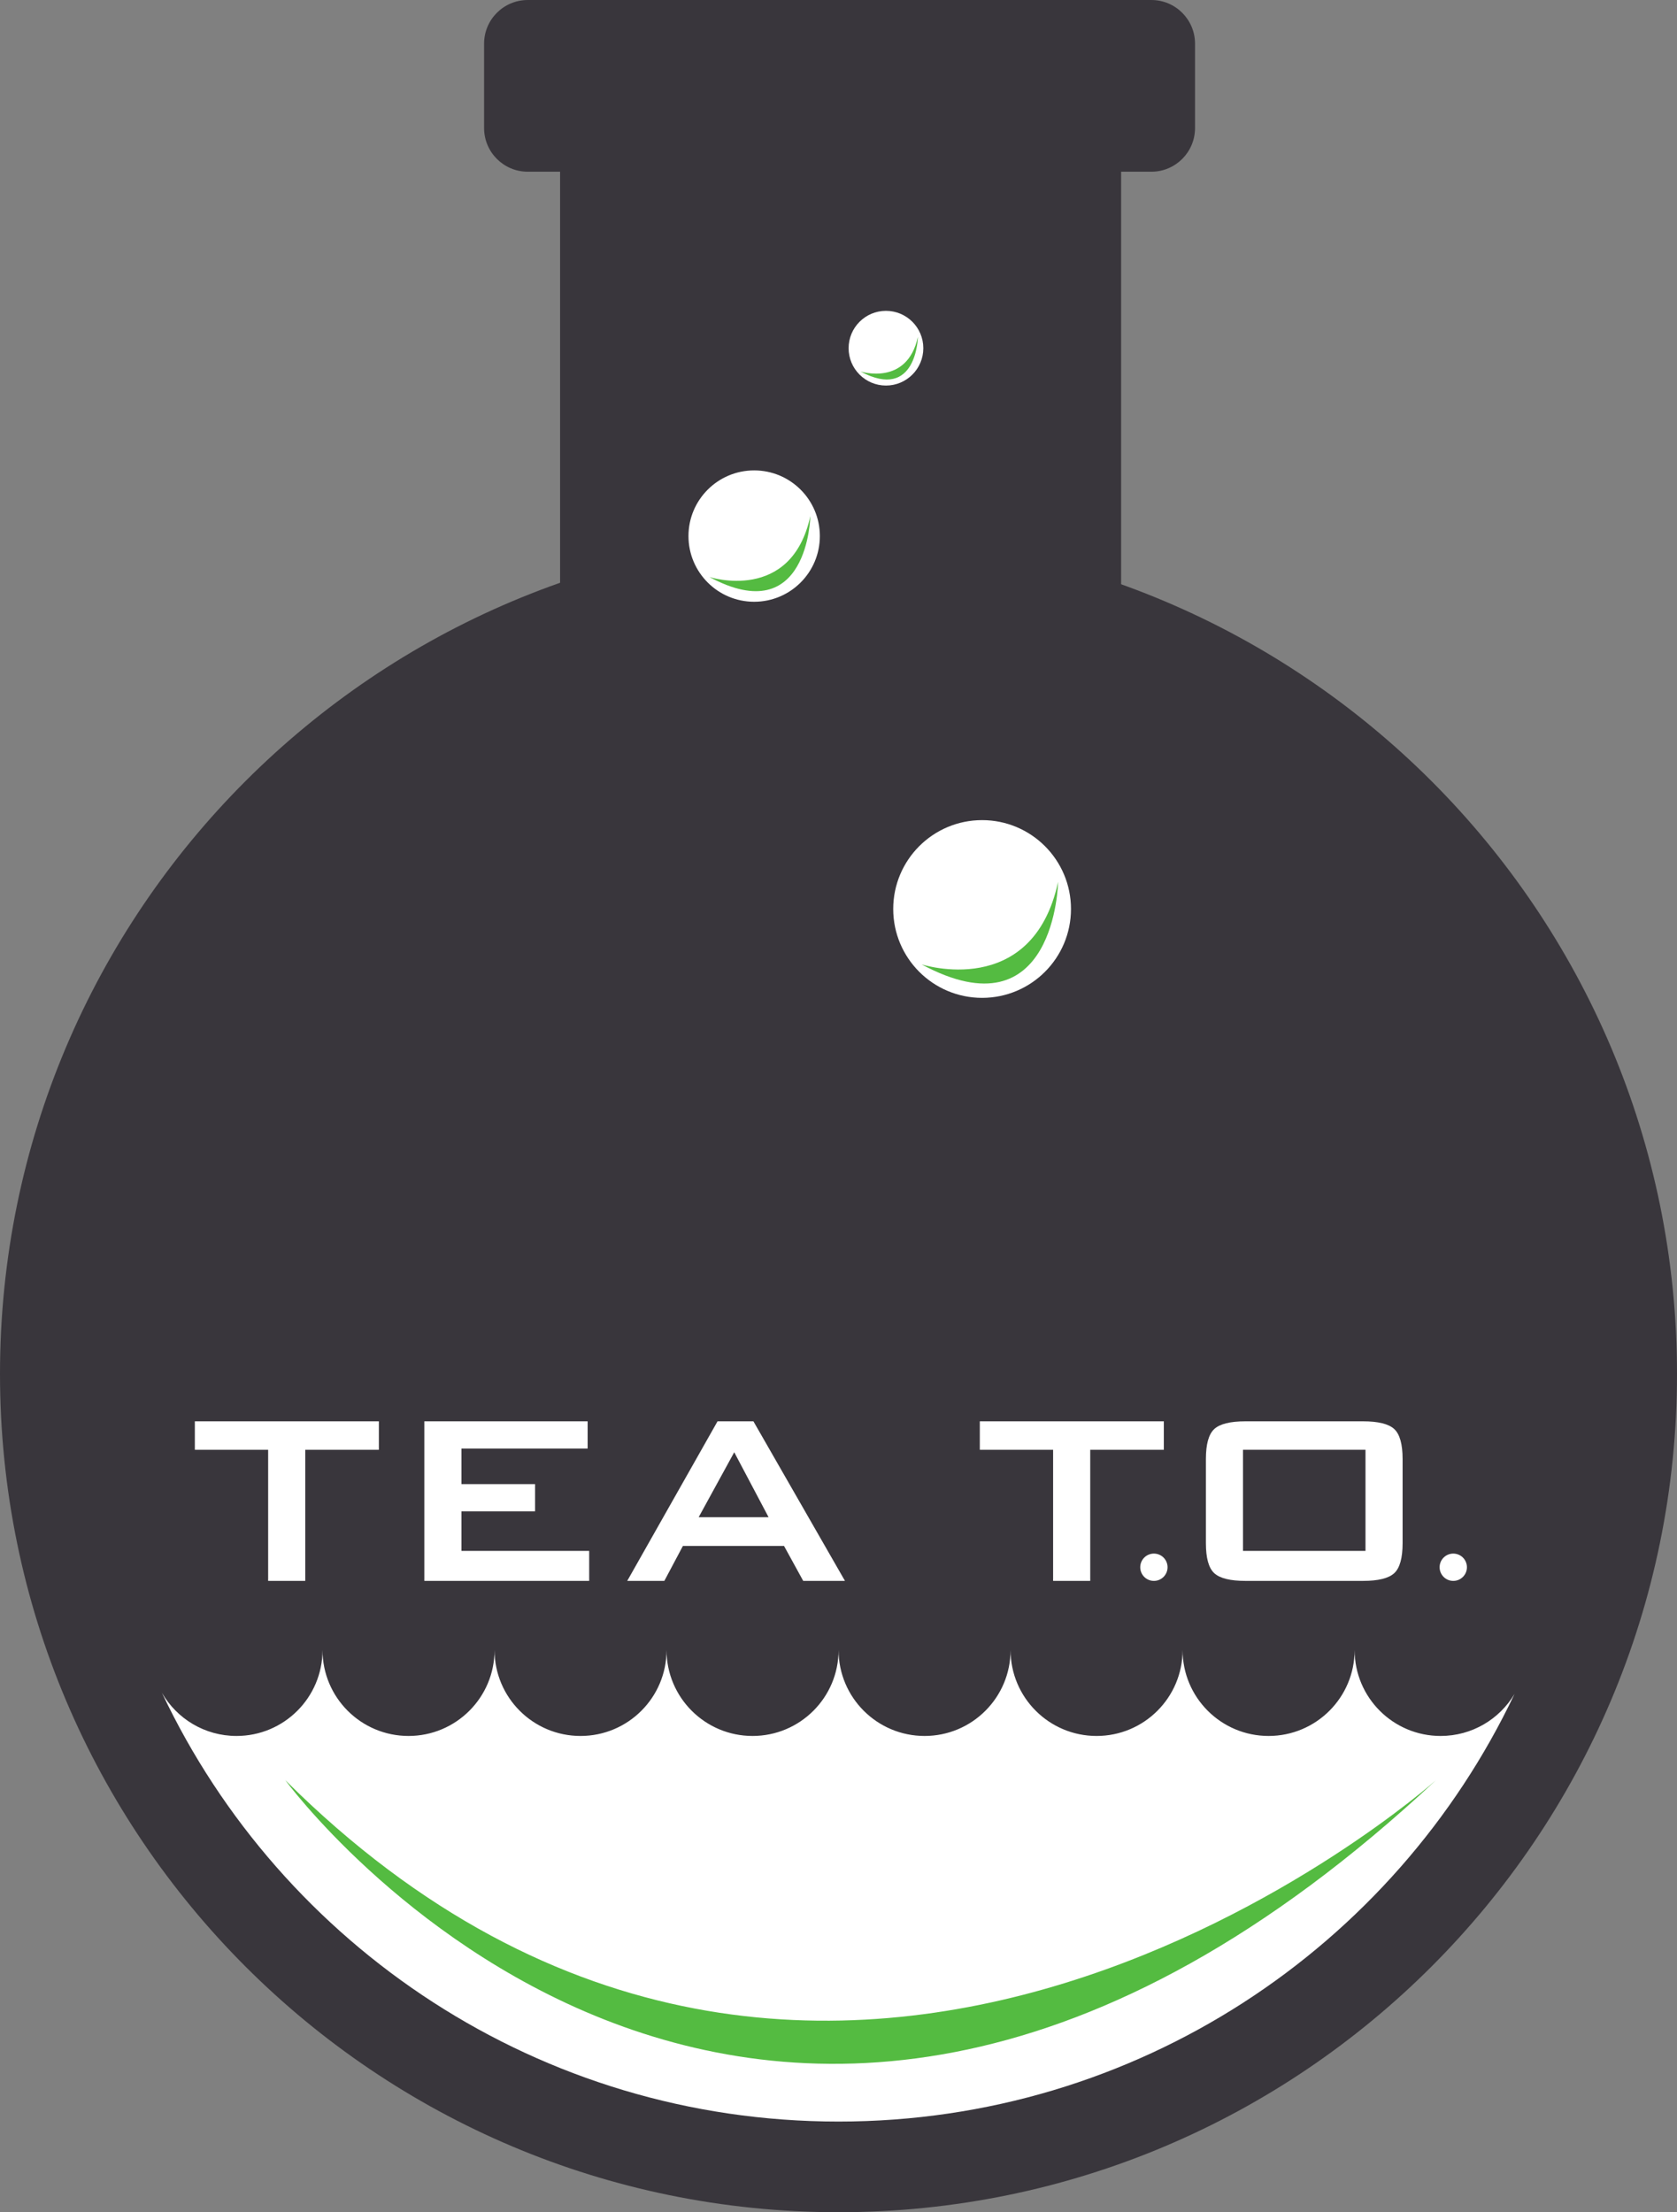 <?xml version="1.0" encoding="utf-8"?>
<!DOCTYPE svg PUBLIC "-//W3C//DTD SVG 1.1//EN" "http://www.w3.org/Graphics/SVG/1.1/DTD/svg11.dtd">
<svg version="1.1" id="teato-flask" xmlns="http://www.w3.org/2000/svg" xmlns:xlink="http://www.w3.org/1999/xlink" x="0px"
	 y="0px" width="460.509px" height="607.565px" viewBox="0 0 460.509 607.565" enable-background="new 0 0 460.509 607.565"
	 xml:space="preserve">
<rect x="0" y="0" width="460.509" height="607.565" fill="#808080" stroke="none"/>
<g id="teato-flask_group">
	<g id="flask">
		<path id="flask-3" fill="#39363C" d="M460.509,377.31c0,127.164-103.091,230.255-230.254,230.255
			C103.088,607.565,0,504.474,0,377.31c0-127.167,103.088-230.255,230.255-230.255C357.418,147.055,460.509,250.143,460.509,377.31z
			"/>
		<path id="flask-2" fill="#39363C" d="M307.863,210.968c0,9.376-7.603,16.978-16.98,16.978H170.778
			c-9.376,0-16.978-7.602-16.978-16.978V45.275c0-9.378,7.601-16.978,16.978-16.978h120.105c9.378,0,16.98,7.6,16.98,16.978V210.968
			z"/>
		<path fill="#39363C" d="M328.159,12c0-6.627-5.373-12-12-12H144.931c-6.627,0-12,5.373-12,12v23.162c0,6.627,5.373,12,12,12
			h171.228c6.627,0,12-5.373,12-12V12z"/>
	</g>
	<g id="content">
		<g id="water">
			<path fill="#FFFFFF" d="M415.895,465.225c-32.94,69.431-103.69,117.44-185.64,117.44c-82.08,0-152.9-48.15-185.78-117.74
				c4.07,7.08,11.72,11.84,20.47,11.84c13.05,0,23.62-10.569,23.62-23.609c0,13.04,10.57,23.609,23.62,23.609
				c13.04,0,23.62-10.569,23.62-23.609c0,13.04,10.57,23.609,23.61,23.609c13.05,0,23.62-10.569,23.62-23.609
				c0,13.04,10.58,23.609,23.62,23.609s23.62-10.569,23.62-23.609c0,13.04,10.57,23.609,23.62,23.609
				c13.04,0,23.609-10.569,23.609-23.609c0,13.04,10.58,23.609,23.62,23.609c13.05,0,23.62-10.569,23.62-23.609
				c0,13.04,10.57,23.609,23.62,23.609c13.04,0,23.62-10.569,23.62-23.609c0,13.04,10.57,23.609,23.61,23.609
				C404.234,476.765,411.784,472.135,415.895,465.225z"/>
			<path fill="#54BB41" d="M78.343,488.908c0,0,128.283,175.283,315.979,0C394.322,488.908,227.688,637.546,78.343,488.908z"/>
		</g>
	</g>
	<g id="bulls">
		<g id="bull-4">
			<circle fill="#FFFFFF" cx="269.688" cy="249.646" r="24.406"/>
			<path fill="#54BB41" d="M290.558,242.217c0,0-0.709,42.445-37.495,22.637C253.062,264.854,283.483,274.758,290.558,242.217z"/>
		</g>
		<g id="bull-3">
			<circle fill="#FFFFFF" cx="207.096" cy="147.23" r="18.038"/>
			<path fill="#54BB41" d="M222.521,141.739c0,0-0.521,31.373-27.711,16.732C194.81,158.471,217.293,165.792,222.521,141.739z"/>
		</g>
		<g id="bull-2">
			<path fill="#FFFFFF" d="M253.546,95.628c0,5.665-4.594,10.258-10.26,10.258c-5.662,0-10.256-4.593-10.256-10.258
				c0-5.664,4.594-10.257,10.256-10.257C248.952,85.371,253.546,89.964,253.546,95.628z"/>
			<path fill="#54BB41" d="M252.06,92.506c0,0-0.297,17.839-15.76,9.514C236.3,102.02,249.085,106.183,252.06,92.506z"/>
		</g>
	</g>
	<g id="TEA_TO">
		<g>
			<path fill="#FFFFFF" d="M83.825,398.167v36.011H73.634v-36.011H53.505v-7.814h50.534v7.814H83.825z"/>
			<path fill="#FFFFFF" d="M116.524,434.177v-43.825h44.844v7.475h-34.652v9.768h20.213v7.474h-20.213v10.871h35.077v8.238H116.524z
				"/>
			<path fill="#FFFFFF" d="M172.238,434.177l24.8-43.825h9.852l25.141,43.825h-11.467l-5.266-9.597h-27.771l-5.097,9.597H172.238z
				 M191.856,416.682h19.195l-9.428-17.836L191.856,416.682z"/>
			<path fill="#FFFFFF" d="M299.379,398.167v36.011h-10.192v-36.011h-20.128v-7.814h50.533v7.814H299.379z"/>
			<path fill="#FFFFFF" d="M331.143,400.714c0-4.077,0.765-6.822,2.293-8.238c1.529-1.415,4.388-2.124,8.578-2.124h32.274
				c4.189,0,7.049,0.709,8.578,2.124c1.528,1.416,2.293,4.161,2.293,8.238v23.101c0,4.078-0.765,6.824-2.293,8.239
				c-1.529,1.415-4.389,2.123-8.578,2.123h-32.274c-4.19,0-7.049-0.708-8.578-2.123c-1.528-1.415-2.293-4.161-2.293-8.239V400.714z
				 M341.335,425.939h33.633v-27.772h-33.633V425.939z"/>
		</g>
		<circle fill="#FFFFFF" cx="316.864" cy="430.427" r="3.75"/>
		<circle fill="#FFFFFF" cx="399.072" cy="430.427" r="3.75"/>
	</g>
</g>
</svg>
